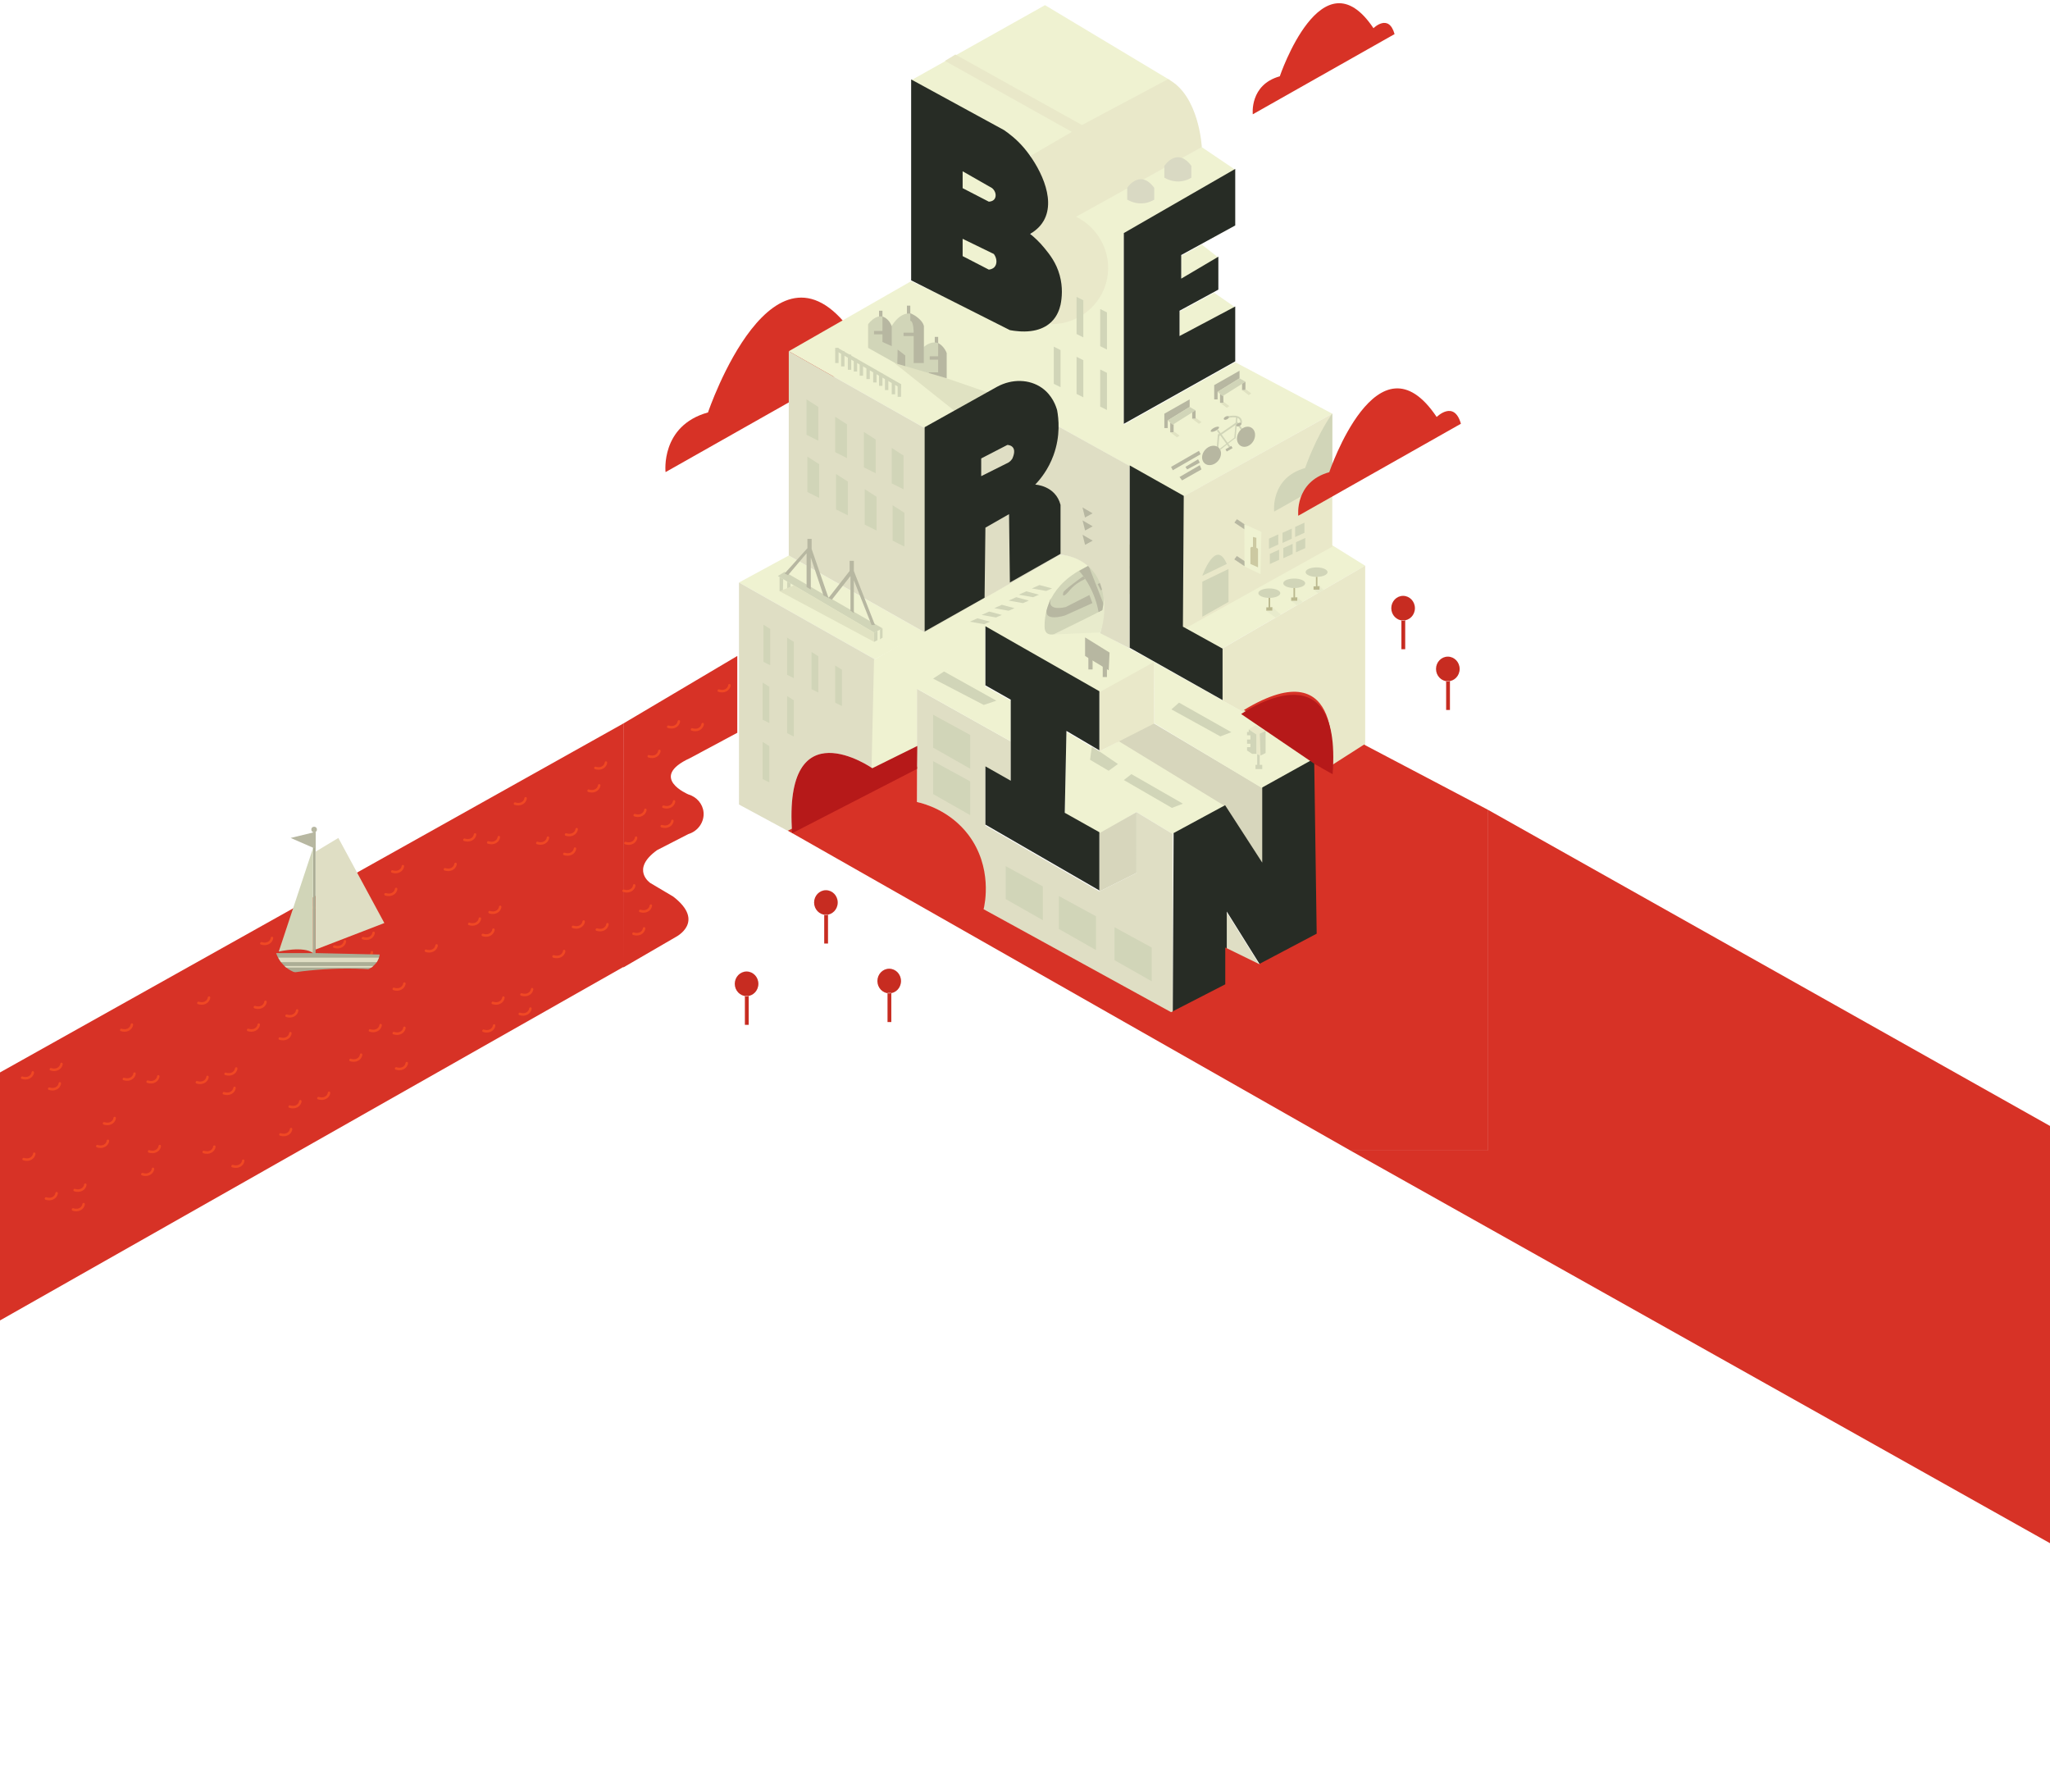 <?xml version="1.0" encoding="utf-8"?>
<!-- Generator: Adobe Illustrator 24.1.2, SVG Export Plug-In . SVG Version: 6.00 Build 0)  -->
<svg version="1.1" id="Laag_1" xmlns="http://www.w3.org/2000/svg" xmlns:xlink="http://www.w3.org/1999/xlink" x="0px" y="0px"
	 viewBox="0 0 2429 2123.3" style="enable-background:new 0 0 2429 2123.3;" xml:space="preserve">
<style type="text/css">
	.st0{fill:#D73226;}
	.st1{fill:#EFF2D1;}
	.st2{fill:#E9E8C9;}
	.st3{fill:#D9D9C3;}
	.st4{fill:#DFDEC4;}
	.st5{fill:#D1D5B8;}
	.st6{fill:#B7B7A1;}
	.st7{fill:#D7D6BC;}
	.st8{fill:none;stroke:#D1D5B8;stroke-width:2;stroke-miterlimit:10;}
	.st9{fill:#E0E2C2;}
	.st10{fill:#CCC9A2;}
	.st11{fill:#BBB98F;}
	.st12{fill:#E8EBCC;}
	.st13{fill:#272C25;}
	.st14{fill:#F04824;}
	.st15{fill:#B61919;}
	.st16{fill:#C72C21;}
	.st17{fill:#ABAD95;}
</style>
<polygon class="st0" points="0,1564.3 739.4,1145.1 738.6,857.1 0,1270.5 "/>
<g id="Wolkjes_achter_gebouw">
	<path id="Wolk_2" class="st0" d="M1484.4,135.4c0,0-4-35,32-45c0,0,50-148,111-57c0,0,18-18,25,7L1484.4,135.4z"/>
	<path id="Wolk_1" class="st0" d="M788.6,559.3c0,0-6.3-55,50.3-70.7c0,0,78.6-232.5,174.4-89.6c0,0,28.3-28.3,39.3,11L788.6,559.3z
		"/>
</g>
<g id="Gebouw">
	<polyline id="_x31_" class="st1" points="1079.6,95.1 1238.2,6.1 1386.6,95.1 1222.8,185.5 1079.6,95.1 	"/>
	<path id="_x33_" class="st1" d="M1423.6,174.1l40,27l-132,76v226l132-74l115,61l-176,98l-148.3-82.8l-158.7,1.8l-161-91l145-83
		c42.3,20,84.7,40,127,60c22.7-45.7,45.3-91.3,68-137L1423.6,174.1z"/>
	<path id="_x32_" class="st2" d="M1119.6,72.1c50.1,28,100.3,56.1,150.4,84.1l-48.4,28.2l0.4,93.6c7.9,35.3,15.7,70.7,23.6,106
		c32.2,0.2,60-22.6,66.2-53.7c5.9-29.6-9.2-60.1-36.8-73.5l149-82.5c0,0-3-61.4-40-80.5l-102,54.3l-150-83.5
		C1127.9,67.2,1123.7,69.7,1119.6,72.1z"/>
	<g id="Torentjes_op_3">
		<path class="st3" d="M1367.6,236.5c-2.4,1.5-6.1,3.3-10.9,4.1c-10.3,1.7-18.4-2.6-21.1-4.1v-14c0,0,15-23,32,0
			C1367.6,227.1,1367.6,231.8,1367.6,236.5z"/>
		<path class="st3" d="M1411.6,210.5c-2.4,1.5-6.1,3.3-10.9,4.1c-10.3,1.7-18.4-2.6-21.1-4.1v-14c0,0,15-23,32,0
			C1411.6,201.1,1411.6,205.8,1411.6,210.5z"/>
	</g>
	<polyline id="_x36_" class="st1" points="1401.4,743.3 1578.5,645.9 1617.5,670.2 1447.4,768.7 1401.4,743.3 	"/>
	<polygon id="_x38_" class="st1" points="934.6,658.1 1095.6,749.1 1036.6,781.1 875.6,690.1 	"/>
	<path id="_x39_" class="st4" d="M875.6,690.1l161,91l-3,129c0,0-106-74-95,77l-63-34V690.1z"/>
	<path id="_x31_8" class="st2" d="M1448.6,768.1l169-98v217l-39,23c0,0,16-143-103-65l-27-15V768.1"/>
	<path id="_x37_" class="st1" d="M1035.6,781.6l221.3-124.5c0,0,69.4,2,46.3,92.1l65.4,35.4l-65.4,36.4l-135.8-77.9v70.8l-40.2-23.3
		l-40.2,26.3v66.8l-54.4,28.4L1035.6,781.6z"/>
	<g id="Trein_2_">
		<g id="Trein_1_">
			<path class="st5" d="M1289.8,670.2c0,0,24.9,22,15.9,53l-50,26c0,0-18,9-18-7S1241.9,692.3,1289.8,670.2z"/>
			<path class="st6" d="M1244.8,710.4c0,0-5.1,13.8,17.9,8.8l28.1-14.3l3.6,9.6l-32.7,14.7c0,0-26.8,8.5-20.9-8.7
				C1246.7,703.2,1244.8,710.4,1244.8,710.4z"/>
			<path class="st6" d="M1278.7,676.4c0,0,17.9,19.1,23,48.9l8.1-4.2c0-4.8-0.4-10.5-1.9-16.8c-3.8-16.6-12.5-28.1-18.1-34.2
				C1286.2,672.2,1282.4,674.3,1278.7,676.4z"/>
			<path class="st6" d="M1259.9,702.1c0,0-2,6,3,2s6.8-10.6,22.9-18.3l-2.2-3.2C1283.6,682.5,1258.9,700.1,1259.9,702.1z"/>
		</g>
		<path class="st5" d="M1289.8,670.1l142.9-73.7c0,0,20.2,14,21,36.9l-143.9,87.9L1289.8,670.1z"/>
		<polygon class="st6" points="1300.6,692 1315.2,684.3 1318.7,690.9 1304.3,699.4 		"/>
		<polygon class="st6" points="1319.1,681.9 1333.7,674.2 1337.2,680.8 1322.8,689.3 		"/>
		<polygon class="st6" points="1337.6,671.3 1352.2,663.5 1355.7,670.2 1341.3,678.6 		"/>
		<polygon class="st6" points="1356.1,660.7 1370.7,652.9 1374.3,659.6 1359.8,668 		"/>
		<polygon class="st6" points="1374.6,650.6 1389.2,642.8 1392.8,649.5 1378.3,657.9 		"/>
		<polygon class="st6" points="1393.2,639.9 1407.7,632.1 1411.3,638.8 1396.8,647.2 		"/>
		<polygon class="st6" points="1411.3,629.7 1425.9,621.9 1429.4,628.6 1414.9,637 		"/>
		<polygon class="st6" points="1429.4,619.6 1444,611.9 1447.5,618.5 1433.1,627 		"/>
	</g>
	<polyline id="_x35_" class="st2" points="1399.6,589.6 1578.6,490.1 1578.6,647.6 1399.6,747.1 1399.6,589.6 	"/>
	<path id="_x34_" class="st4" d="M934.6,416.1v242l161,91l161-92c0,0,69,3,47,93l35,18v-216l-84.3-46.8l-158.7,1.8L934.6,416.1z"/>
	<polyline id="_x31_4" class="st7" points="1497.6,934.4 1497.6,1026.1 1451.7,956.1 1320.6,876.9 1364,855.1 1497.6,934.4 	"/>
	<polygon id="_x31_3" class="st1" points="1325.6,878.1 1451.6,955.1 1389.6,988.1 1346.6,962.1 1302.6,988.1 1261.6,964.1 
		1263.6,867.1 1302.6,890.1 	"/>
	<polygon id="_x31_1" class="st7" points="1346.6,962.1 1346.6,1034.1 1302.6,1056.1 1302.6,987.1 	"/>
	<path id="_x31_0" class="st4" d="M1346.6,962.1l43,26v214l-224-125c0,0,17-103-79-127v-134l111,62.2v47.8l-30-17v69l135,78l44-22
		V962.1z"/>
	<polygon id="_x31_2" class="st1" points="1086.6,816.1 1128.6,789.1 1167.6,813.1 1197.6,830.1 1197.6,878.3 	"/>
	<g id="Ramen_3">
		<polygon class="st5" points="1275.6,351.7 1283.6,355.7 1283.6,399.7 1275.6,395.7 		"/>
		<polygon class="st5" points="1303.6,366.1 1311.6,370.1 1311.6,414.1 1303.6,410.1 		"/>
		<polygon class="st5" points="1303.6,437.7 1311.6,441.7 1311.6,485.7 1303.6,481.7 		"/>
		<polygon class="st5" points="1275.6,422.7 1283.6,426.7 1283.6,470.7 1275.6,466.7 		"/>
		<polygon class="st5" points="1248.6,410.7 1256.6,414.7 1256.6,458.7 1248.6,454.7 		"/>
	</g>
	<g id="Hekje_naast_kerk">
		<polygon class="st5" points="992.6,412.1 1067.6,455.1 1067.6,460.1 989.6,415.1 		"/>
		<rect x="989.6" y="412.1" class="st5" width="4" height="18"/>
		<rect x="996.6" y="416.1" class="st5" width="4" height="18"/>
		<rect x="1004.6" y="420.1" class="st5" width="4" height="18"/>
		<rect x="1011.6" y="425.1" class="st5" width="4" height="15"/>
		<rect x="1018.6" y="430.1" class="st5" width="4" height="15"/>
		<rect x="1026.6" y="434.1" class="st5" width="4" height="15"/>
		<rect x="1034.6" y="438.1" class="st5" width="4" height="15"/>
		<rect x="1041.6" y="442.1" class="st5" width="4" height="15"/>
		<rect x="1048.6" y="447.1" class="st5" width="4" height="15"/>
		<rect x="1056.6" y="452.1" class="st5" width="4" height="15"/>
		<rect x="1063.6" y="455.1" class="st5" width="4" height="15"/>
	</g>
	<g id="Fiets">
		<polygon class="st6" points="1387.6,553.1 1420.6,534.1 1422.6,538.1 1389.6,557.1 		"/>
		<polygon class="st6" points="1419.6,544.1 1404.6,553.1 1406.6,556.1 1421.6,548.1 		"/>
		<polygon class="st6" points="1421.6,551.1 1397.6,565.1 1400.6,569.1 1423.6,556.1 		"/>
		
			<rect x="1442.1" y="506.9" transform="matrix(0.823 -0.568 0.568 0.823 -30.883 916.77)" class="st5" width="25" height="2"/>
		
			<rect x="1448.6" y="507.1" transform="matrix(0.81 -0.587 0.587 0.81 -29.268 949.656)" class="st5" width="1.9" height="25.8"/>
		
			<rect x="1451.9" y="505.9" transform="matrix(8.710726e-02 -0.996 0.996 8.710726e-02 832.085 1921.342)" class="st5" width="25" height="1.6"/>
		
			<rect x="1472.2" y="497.4" transform="matrix(0.81 -0.587 0.587 0.81 -20.159 962.042)" class="st5" width="2" height="29.5"/>
		
			<rect x="1429.4" y="526.5" transform="matrix(8.710726e-02 -0.996 0.996 8.710726e-02 791.797 1919.045)" class="st5" width="27.1" height="1.9"/>
		<ellipse transform="matrix(0.5 -0.866 0.866 0.5 290.109 1537.277)" class="st6" cx="1476.4" cy="517.4" rx="12.5" ry="10.1"/>
		
			<ellipse transform="matrix(0.89 -0.455 0.455 0.89 -73.393 711.566)" class="st6" cx="1440.1" cy="508.1" rx="5.5" ry="2"/>
		<path class="st8" d="M1455.6,494.1c0,0,15.9-4,15,7"/>
		
			<ellipse transform="matrix(0.89 -0.455 0.455 0.89 -67.716 723.931)" class="st6" cx="1468.6" cy="502.5" rx="3.3" ry="1.8"/>
		
			<ellipse transform="matrix(0.89 -0.455 0.455 0.89 -65.799 716.289)" class="st6" cx="1453.7" cy="494.7" rx="3.3" ry="1.8"/>
		<rect x="1452.3" y="530.1" transform="matrix(0.866 -0.5 0.5 0.866 -70.706 799.382)" class="st6" width="8" height="3"/>
		
			<ellipse transform="matrix(0.666 -0.746 0.746 0.666 76.386 1250.934)" class="st6" cx="1435.8" cy="540.1" rx="12.5" ry="10.1"/>
		<polygon class="st5" points="1463.6,519.1 1462.5,518.5 1444.6,532.1 1445.7,533 		"/>
	</g>
	<g id="Kerk">
		<g>
			<rect x="1041.6" y="368.1" class="st6" width="4" height="18"/>
			<rect x="1074.6" y="362.1" class="st6" width="4" height="18"/>
			<rect x="1107.6" y="399.1" class="st6" width="4" height="18"/>
			<path class="st5" d="M1028.6,412.1v-28c0,0,15-21,27,0l1,2c0,0,19-33,38,0v25c0,0,17-16,27,7v30c0,0-10,8-20,5L1028.6,412.1z"/>
			<path class="st6" d="M1045.6,375.1c1.2,0.4,2.7,1.1,4.1,2.1c4.6,3.2,6.3,8,6.9,9.9c0,7.7,0,15.3,0,23c-3.7-1.7-7.3-3.3-11-5
				C1045.6,395.1,1045.6,385.1,1045.6,375.1z"/>
			<rect x="1035.6" y="392.1" class="st6" width="11" height="4"/>
			<rect x="1070.6" y="394.1" class="st6" width="17" height="4"/>
			<rect x="1101.6" y="422.1" class="st6" width="17" height="4"/>
			<polygon class="st6" points="1063.6,414.1 1072.6,421.1 1072.6,436.8 1063.2,431.5 			"/>
			<path class="st6" d="M1078.6,380.1v-9c0,0,14,6,16,15v44h-12v-36C1082.6,394.1,1082.6,380.1,1078.6,380.1z"/>
			<path class="st6" d="M1111.6,417.1v-10.6c0,0,7,3.6,10,11.6v30c0,0-11.8,8.4-21.4,4.2l0.4-11.2h11V417.1z"/>
		</g>
		<polyline class="st9" points="1059.7,430 1131.4,487.1 1170.9,465.1 1121.6,448.1 		"/>
	</g>
	<g id="Bank_links">
		<g>
			<polygon class="st6" points="1409.6,473.1 1379.6,490.1 1379.6,507.1 1383.6,507.1 1383.6,498.1 1409.6,482.1 			"/>
			<polygon class="st5" points="1416.6,486.1 1409.6,482.1 1383.6,498.1 1389.6,503.1 			"/>
			<polygon class="st6" points="1416.6,486.1 1416.6,496.1 1412.6,496.1 1412.6,488.6 			"/>
			<polygon class="st6" points="1390.6,502.5 1390.6,512.1 1386.6,512.1 1386.6,500.6 1389.6,503.1 			"/>
		</g>
		<polygon class="st9" points="1386.6,512.1 1394.6,518.1 1397.6,516.1 1390.6,510.8 1390.6,512.1 		"/>
		<polygon class="st9" points="1412.6,496.1 1420.6,502.1 1423.6,500.1 1416.6,494.8 1416.6,496.1 		"/>
	</g>
	<g id="Bank_rechts">
		<g>
			<polygon class="st6" points="1468.7,439.2 1438.7,456.2 1438.7,473.2 1442.7,473.2 1442.7,464.2 1468.7,448.2 			"/>
			<polygon class="st5" points="1475.7,452.2 1468.7,448.2 1442.7,464.2 1448.7,469.2 			"/>
			<polygon class="st6" points="1475.7,452.2 1475.7,462.2 1471.7,462.2 1471.7,454.8 			"/>
			<polygon class="st6" points="1449.5,468.8 1449.6,477.1 1445.6,477.1 1445.6,466.7 1448.6,469.1 			"/>
		</g>
		<polygon class="st9" points="1445.6,477.1 1453.6,483.1 1456.6,481.1 1449.6,475.8 1449.6,477.1 		"/>
		<polygon class="st9" points="1471.6,462.1 1479.6,468.1 1482.6,466.1 1475.6,460.8 1475.6,462.1 		"/>
	</g>
	<path id="Schaduw_wolk_voorgrond_5" class="st5" d="M1578.6,489.8c-20,28.7-32.2,64.7-32.2,64.7c-41.3,11.5-36.7,51.6-36.7,51.6
		l68.9-38.9L1578.6,489.8L1578.6,489.8z"/>
	<path id="_x31_6" class="st1" d="M1367.1,784.1l191.5,114.7l-63,35l-128-77L1367.1,784.1 M1367.1,784.1l105.3,63.1l3.1-2.4
		L1367.1,784.1z"/>
	<g id="Ramen_5">
		<polygon class="st5" points="1503.6,650.1 1503.6,638.1 1514.6,633.1 1514.6,645.1 		"/>
		<polygon class="st5" points="1519.6,643.2 1519.6,631.2 1530.6,626.2 1530.6,638.2 		"/>
		<polygon class="st5" points="1534.6,636.2 1534.6,624.2 1545.6,619.2 1545.6,631.2 		"/>
		<polygon class="st5" points="1504.6,668.2 1504.6,656.2 1515.6,651.2 1515.6,663.2 		"/>
		<polygon class="st5" points="1520.6,661.3 1520.6,649.3 1531.6,644.3 1531.6,656.3 		"/>
		<polygon class="st5" points="1535.6,654.3 1535.6,642.3 1546.6,637.3 1546.6,649.3 		"/>
	</g>
	<g id="Uithangbord">
		<polygon class="st6" points="1465.6,615.1 1477.6,623.1 1474.6,627.1 1462.6,619.1 		"/>
		<polygon class="st6" points="1465.5,658.7 1477.5,666.7 1474.5,670.7 1462.5,662.7 		"/>
		<polygon class="st1" points="1474.4,621 1474.6,671.1 1493.6,680.1 1494.6,630.1 		"/>
		<path class="st10" d="M1490.6,672.1l-9-4v-19c0,0,1-2,3-1v-12l4,1v12c0,0,2,0,2,2S1490.6,672.1,1490.6,672.1z"/>
	</g>
	<g id="Deur_5">
		<path class="st5" d="M1424.6,689.1c0,1,0,41.5,0,41.5l31-17.5v-39L1424.6,689.1z"/>
		<path class="st5" d="M1424.6,682.1c0,0,16-45,29-14L1424.6,682.1z"/>
	</g>
	<g id="Driehoekjes_4">
		<polygon class="st6" points="1282.6,601.1 1294.6,608.1 1285.6,613.1 		"/>
		<polyline class="st6" points="1285.7,628.5 1282.7,616.5 1294.7,623.5 		"/>
		<polyline class="st6" points="1285.7,645.5 1282.7,633.5 1294.7,640.5 		"/>
	</g>
	<g id="Ramen_4">
		<polygon class="st5" points="955.6,473.1 969.6,482.1 969.6,522.1 955.6,515.1 		"/>
		<polygon class="st5" points="989.6,493.7 1003.6,502.7 1003.6,542.7 989.6,535.7 		"/>
		<polygon class="st5" points="1023.6,511.7 1037.6,520.7 1037.6,560.7 1023.6,553.7 		"/>
		<polygon class="st5" points="1056.6,530.7 1070.6,539.7 1070.6,579.7 1056.6,572.7 		"/>
		<polygon class="st5" points="956.6,540.9 970.6,549.9 970.6,589.9 956.6,582.9 		"/>
		<polygon class="st5" points="990.6,561.5 1004.6,570.5 1004.6,610.5 990.6,603.5 		"/>
		<polygon class="st5" points="1024.6,579.5 1038.6,588.5 1038.6,628.5 1024.6,621.5 		"/>
		<polygon class="st5" points="1057.6,598.5 1071.6,607.5 1071.6,647.5 1057.6,640.5 		"/>
	</g>
	<g id="Ramen_9">
		<polygon class="st5" points="904.6,740.1 912.6,745.1 912.6,788.1 904.6,784.1 		"/>
		<polygon class="st5" points="932.6,755.4 940.6,760.4 940.6,803.4 932.6,799.4 		"/>
		<polygon class="st5" points="961.6,772.4 969.6,777.4 969.6,820.4 961.6,816.4 		"/>
		<polygon class="st5" points="989.6,788.4 997.6,793.4 997.6,836.4 989.6,832.4 		"/>
		<polygon class="st5" points="932.6,824.6 940.6,829.6 940.6,872.6 932.6,868.6 		"/>
		<polygon class="st5" points="903.6,808.6 911.6,813.6 911.6,856.6 903.6,852.6 		"/>
		<polygon class="st5" points="903.6,878.9 911.6,883.9 911.6,926.9 903.6,922.9 		"/>
	</g>
	<g id="Soort_brug">
		<polygon class="st5" points="929.7,677.4 1045.7,744.4 1035.7,749.4 921.7,682.4 		"/>
		<polygon class="st5" points="928,686.1 927.7,700.4 923.7,700.4 923.7,683.5 		"/>
		<polygon class="st5" points="932.7,688.8 932.7,697.4 936.7,697.4 936.7,691.2 		"/>
		<polygon class="st5" points="1035.7,749.4 1035.7,760.4 1039.7,758.4 1039.7,747.4 		"/>
		<polygon class="st5" points="1045.7,744.4 1045.7,755.4 1042.7,757.4 1042.7,745.9 		"/>
		<polygon class="st9" points="923.7,700.4 940.7,693.5 1035.7,749.4 1035.7,760.4 		"/>
		<polygon class="st6" points="929.7,679.4 956.7,649.4 956.7,638.4 961.7,638.4 961.7,650.4 981.7,708.4 1006.7,676.4 
			1006.7,664.4 1011.7,664.4 1011.7,676.4 1036.7,740.4 1032.7,740.4 1011.7,687.4 1011.7,726.4 1007.7,723.4 1007.7,682.4 
			985.7,710.4 975.7,705.4 960.7,660.4 960.7,698.4 955.7,695.4 955.7,655.4 933.7,681.4 		"/>
	</g>
	<g id="Decoratie_7">
		<polygon class="st5" points="1231.6,693.1 1222.6,697.1 1239.6,700.1 1246.6,697.1 		"/>
		<polygon class="st5" points="1216.1,700.5 1207.1,704.5 1224.1,707.5 1231.1,704.5 		"/>
		<polygon class="st5" points="1204.1,707.5 1195.1,711.5 1212.1,714.5 1219.1,711.5 		"/>
		<polygon class="st5" points="1187.1,716.5 1178.1,720.5 1195.1,723.5 1202.1,720.5 		"/>
		<polygon class="st5" points="1172.1,724.5 1163.1,728.5 1180.1,731.5 1187.1,728.5 		"/>
		<polygon class="st5" points="1158.1,732.5 1149.1,736.5 1166.1,739.5 1173.1,736.5 		"/>
	</g>
	<g id="Ramen_10">
		<polygon class="st5" points="1191.6,1026.1 1191.6,1065.1 1235.6,1090.1 1235.6,1050.1 		"/>
		<polygon class="st5" points="1254.6,1061.5 1254.6,1100.5 1298.6,1125.5 1298.6,1085.5 		"/>
		<polygon class="st5" points="1320.6,1098.5 1320.6,1137.5 1364.6,1162.5 1364.6,1122.5 		"/>
		<polygon class="st5" points="1105.6,846.7 1105.6,885.7 1149.6,910.7 1149.6,870.7 		"/>
		<polygon class="st5" points="1105.6,901.7 1105.6,940.7 1149.6,965.7 1149.6,925.7 		"/>
	</g>
	<polygon id="Decoratie_12" class="st5" points="1118.6,795.5 1180.6,830.1 1165.6,835.1 1105.6,803.9 	"/>
	<g id="Decoratie_13">
		<polyline class="st5" points="1302.6,890.1 1324.6,905.1 1313.6,913.1 1291.6,900.1 1293.7,884.6 1302.6,890.1 		"/>
		<polygon class="st5" points="1340.6,917.1 1401.6,952.1 1388.6,957.1 1331.6,924.1 		"/>
	</g>
	<g id="Stoplicht">
		<polygon class="st2" points="1487.6,859.1 1499.6,866.1 1492.6,869.1 1493.6,895.1 1488.6,893.1 1488.6,870.1 1479.6,864.1 		"/>
		<polygon class="st5" points="1499.6,866.1 1499.6,892.1 1493.6,895.1 1492.6,869.1 		"/>
		<polygon class="st5" points="1492.6,894.7 1492.6,906.1 1495.6,906.1 1495.6,911.1 1487.6,911.1 1487.6,906.1 1489.6,906.1 
			1489.6,893.5 		"/>
		<polygon class="st5" points="1479.6,864.1 1479.6,867.1 1477.6,867.1 1477.6,871.1 1481.6,871.1 1481.6,876.1 1477.6,876.1 
			1477.6,881.1 1481.6,881.1 1481.6,885.1 1477.6,885.1 1477.6,889.1 1483.6,893.1 1488.6,893.1 1488.6,870.1 		"/>
	</g>
	<polygon id="Decoratie_op_16" class="st5" points="1397,832.4 1459,867.4 1446,872.4 1388,840.4 	"/>
	<polyline id="_x31_9" class="st1" points="1424,289.8 1443.6,305.1 1399.6,331.1 1399.6,303.1 1424,289.8 	"/>
	<polyline id="_x32_0" class="st1" points="1438.6,346.8 1463.6,364.1 1397.6,400.1 1397.6,369.1 1438.6,346.8 	"/>
	<polyline id="_x31_7" class="st4" points="1453.6,1081.1 1493.6,1145.1 1453.6,1125.5 1453.6,1081.1 	"/>
	<polyline id="_x31_5" class="st2" points="1367.1,784.4 1302.6,820.1 1302.6,890.1 1367.6,857.1 1367.1,784.4 	"/>
	<g id="Tafels_6">
		<ellipse class="st5" cx="1504" cy="702.7" rx="13" ry="5.6"/>
		<polygon class="st11" points="1503.1,708.3 1503.1,719.5 1500.4,719.5 1500.4,723.6 1507.7,723.6 1507.7,719.3 1505,719.4 
			1505,708.3 		"/>
		<ellipse class="st5" cx="1533.5" cy="691" rx="13" ry="5.6"/>
		<polygon class="st11" points="1532.6,696.6 1532.6,707.8 1529.9,707.8 1529.9,711.9 1537.2,711.9 1537.2,707.6 1534.5,707.7 
			1534.5,696.6 		"/>
		<ellipse class="st5" cx="1560" cy="677.8" rx="13" ry="5.6"/>
		<polygon class="st11" points="1559.2,683.4 1559.2,694.6 1556.4,694.6 1556.4,698.6 1563.7,698.6 1563.7,694.3 1561,694.5 
			1561,683.4 		"/>
	</g>
	<path id="Schaduw_trein" class="st12" d="M1248.2,751.6l55.7-2.4c0,0,6.3-17.1,4.4-39.8l-2.1,13.7L1248.2,751.6z"/>
	<g id="Schaduw_tafels">
		<polygon class="st12" points="1500.4,723.6 1511.4,731.7 1517.6,728.1 1507.7,719.3 1507.7,723.6 		"/>
		<path class="st12" d="M1529.9,712c2.3,1.7,4.6,3.4,6.8,5c2.2-1.3,4.5-2.6,6.7-3.9c-2.1-1.8-4.1-3.6-6.2-5.5v4.3h-7.3V712z"/>
		<path class="st12" d="M1556.4,698.7c1.8,1.3,3.5,2.6,5.3,3.9c2.2-1.2,4.4-2.4,6.5-3.6c-1.5-1.5-3-3-4.4-4.6v4.3L1556.4,698.7
			L1556.4,698.7z"/>
	</g>
	<g id="Bord">
		<polyline class="st6" points="1289.6,777.1 1289.6,793.1 1294.6,793.1 1294.6,780.1 1289.6,777.1 		"/>
		<polyline class="st6" points="1306.6,786.1 1306.6,802.1 1311.6,802.1 1311.6,789.1 1306.6,786.1 		"/>
		<polygon class="st6" points="1285.7,755.1 1285.7,777.1 1289.1,779.2 1313.7,794.1 1314.7,773.1 		"/>
	</g>
	<rect id="Achter_B" x="1136.6" y="192.1" class="st1" width="50" height="135"/>
</g>
<g id="Letters">
	<polygon id="E_1_" class="st13" points="1463.6,200.1 1331.6,276.1 1331.6,502.1 1463.6,428.1 1463.6,363.1 1397.6,398.1 
		1397.6,368.1 1443.6,343.1 1443.6,304.1 1399.6,330.1 1399.6,302.1 1463.6,267.1 	"/>
	<path id="B_1_" class="st13" d="M1255.6,326.1c-4.1-15-12.1-24.9-17.8-31.9c-6.3-7.8-12.6-13.4-17.2-17.1c9-5.3,13.6-11.3,16-15.5
		c15.6-27.1-6.6-66.8-23.4-86.5c-8.7-10.2-17.6-16.9-23.6-21l-110-60v238l117,59c25.8,4.7,40.6-1.6,49-9.6c7.2-6.9,9.8-15.3,11-20.4
		C1258.3,352.9,1259.5,340.3,1255.6,326.1z M1140.6,202.9c11.7,6.7,23.3,13.3,35,20c4.4,3.8,5.2,9.5,2.8,12.9
		c-2.1,2.9-6.1,3.1-6.8,3.1c-10.3-5.3-20.7-10.7-31-16V202.9z M1178.4,316.3c-2.2,2.5-5.5,3-6.8,3.1c-10.3-5.3-20.7-10.7-31-16
		c0-6.8,0-13.7,0-20.5c12.3,6,24.7,12,37,18C1181.5,306.2,1181.6,312.7,1178.4,316.3z"/>
	<path id="R_1_" class="st13" d="M1226.6,574.1c6.2-6.5,15.5-17.9,21.6-34.6c8.6-23.4,6.1-43.9,4.4-53.4
		c-1.3-4.7-5.5-17.7-18.1-26.6c-14.8-10.4-35.3-10.9-52.9-1.4l-86,48v242l71-40l1-83l28-16l1,81l60-34v-58
		C1250.6,575.1,1226.6,574.1,1226.6,574.1z M1199.6,543.1c0,0-2,4-7,6l-30,15v-21l31-16C1193.6,527.1,1206.6,527.1,1199.6,543.1z"/>
	<polygon id="I_1_" class="st13" points="1167.6,741.9 1167.6,811.9 1197.6,828.9 1197.6,924.9 1167.6,907.9 1167.6,976.9 
		1302.6,1054.9 1302.6,985.9 1261.6,962.9 1263.6,865.9 1302.6,888.9 1302.6,818.9 	"/>
	<path id="N_1_" class="st13" d="M1389.6,1200.9l1-214c20.3-11,40.7-22,61-33c14.7,22.7,29.3,45.3,44,68v-89l63-35l3,210l-68,36
		l-40-64v88L1389.6,1200.9z"/>
	<polygon id="L_1_" class="st13" points="1338.6,551.4 1338.6,767.4 1448.6,829.4 1448.6,768.4 1401.6,742.4 1402.6,587.4 	"/>
</g>
<g id="Rivier">
	<path id="Rivier_basis" class="st0" d="M873.6,777.1l-135,80v289l62-36c0,0,36-18-3-48l-27-16c0,0-24-16,8-39
		c12.3-6.3,24.7-12.7,37-19c11.7-3.5,19.1-14.6,18-25.9c-0.9-9.8-8.1-18.2-18-21.1c0,0-48-20,2-43l56-30V777.1z"/>
	<g id="Rivier_detail_7">
		<g>
			<path class="st14" d="M768.2,897.4c3.1,1,6.5,1,9.4-0.5c2.7-1.3,4.7-3.9,5.1-6.9c0.1-0.8-0.2-1.6-1-1.8c-0.7-0.2-1.7,0.2-1.8,1
				c-0.3,2.3-1.7,4.1-3.7,5.1c-2.2,1.1-4.8,0.9-7.1,0.2c-0.8-0.3-1.6,0.3-1.8,1C767,896.4,767.5,897.1,768.2,897.4L768.2,897.4z"/>
		</g>
	</g>
	<g id="Rivier_detail_8">
		<g>
			<path class="st14" d="M791.3,862.4c3.1,1,6.5,1,9.4-0.5c2.7-1.3,4.7-3.9,5.1-6.9c0.1-0.8-0.2-1.6-1-1.8c-0.7-0.2-1.7,0.2-1.8,1
				c-0.3,2.3-1.7,4.1-3.7,5.1c-2.2,1.1-4.8,0.9-7.1,0.2c-0.8-0.3-1.6,0.3-1.8,1C790,861.4,790.5,862.2,791.3,862.4L791.3,862.4z"/>
		</g>
	</g>
	<g id="Rivier_detail_9">
		<g>
			<path class="st14" d="M819.5,865.6c3.1,1,6.5,1,9.4-0.5c2.7-1.3,4.7-3.9,5.1-6.9c0.1-0.8-0.2-1.6-1-1.8c-0.7-0.2-1.7,0.2-1.8,1
				c-0.3,2.3-1.7,4.1-3.7,5.1c-2.2,1.1-4.8,0.9-7.1,0.2c-0.8-0.3-1.6,0.3-1.8,1C818.2,864.6,818.7,865.3,819.5,865.6L819.5,865.6z"
				/>
		</g>
	</g>
	<g id="Rivier_detail_10">
		<g>
			<path class="st14" d="M851.2,819.6c3.1,1,6.5,1,9.4-0.5c2.7-1.3,4.7-3.9,5.1-6.9c0.1-0.8-0.2-1.6-1-1.8c-0.7-0.2-1.7,0.2-1.8,1
				c-0.3,2.3-1.7,4.1-3.7,5.1c-2.2,1.1-4.8,0.9-7.1,0.2c-0.8-0.3-1.6,0.3-1.8,1C849.9,818.5,850.4,819.3,851.2,819.6L851.2,819.6z"
				/>
		</g>
	</g>
	<g id="Rivier_detail_6">
		<g>
			<path class="st14" d="M751.6,967.2c3.1,1,6.5,1,9.4-0.5c2.7-1.3,4.7-3.9,5.1-6.9c0.1-0.8-0.2-1.6-1-1.8c-0.7-0.2-1.7,0.2-1.8,1
				c-0.3,2.3-1.7,4.1-3.7,5.1c-2.2,1.1-4.8,0.9-7.1,0.2c-0.8-0.3-1.6,0.3-1.8,1C750.3,966.1,750.8,966.9,751.6,967.2L751.6,967.2z"
				/>
		</g>
	</g>
	<g id="Rivier_detail_4">
		<g>
			<path class="st14" d="M783.6,980.2c3.1,1,6.5,1,9.4-0.5c2.7-1.3,4.7-3.9,5.1-6.9c0.1-0.8-0.2-1.6-1-1.8c-0.7-0.2-1.7,0.2-1.8,1
				c-0.3,2.3-1.7,4.1-3.7,5.1c-2.2,1.1-4.8,0.9-7.1,0.2c-0.8-0.3-1.6,0.3-1.8,1C782.3,979.1,782.8,979.9,783.6,980.2L783.6,980.2z"
				/>
		</g>
	</g>
	<g id="Rivier_detail_5">
		<g>
			<path class="st14" d="M785.6,957.2c3.1,1,6.5,1,9.4-0.5c2.7-1.3,4.7-3.9,5.1-6.9c0.1-0.8-0.2-1.6-1-1.8c-0.7-0.2-1.7,0.2-1.8,1
				c-0.3,2.3-1.7,4.1-3.7,5.1c-2.2,1.1-4.8,0.9-7.1,0.2c-0.8-0.3-1.6,0.3-1.8,1C784.3,956.1,784.8,956.9,785.6,957.2L785.6,957.2z"
				/>
		</g>
	</g>
	<g id="Rivier_detail_3">
		<g>
			<path class="st14" d="M740.6,1000.2c3.1,1,6.5,1,9.4-0.5c2.7-1.3,4.7-3.9,5.1-6.9c0.1-0.8-0.2-1.6-1-1.8c-0.7-0.2-1.7,0.2-1.8,1
				c-0.3,2.3-1.7,4.1-3.7,5.1c-2.2,1.1-4.8,0.9-7.1,0.2c-0.8-0.3-1.6,0.3-1.8,1C739.3,999.1,739.8,999.9,740.6,1000.2L740.6,1000.2z
				"/>
		</g>
	</g>
	<g id="Rivier_detail_2">
		<g>
			<path class="st14" d="M758.1,1080.6c3.1,1,6.5,1,9.4-0.5c2.7-1.3,4.7-3.9,5.1-6.9c0.1-0.8-0.2-1.6-1-1.8c-0.7-0.2-1.7,0.2-1.8,1
				c-0.3,2.3-1.7,4.1-3.7,5.1c-2.2,1.1-4.8,0.9-7.1,0.2c-0.8-0.3-1.6,0.3-1.8,1C756.9,1079.5,757.4,1080.3,758.1,1080.6
				L758.1,1080.6z"/>
		</g>
	</g>
	<g id="Rivier_detail_1">
		<g>
			<path class="st14" d="M750.1,1107.6c3.1,1,6.5,1,9.4-0.5c2.7-1.3,4.7-3.9,5.1-6.9c0.1-0.8-0.2-1.6-1-1.8c-0.7-0.2-1.7,0.2-1.8,1
				c-0.3,2.3-1.7,4.1-3.7,5.1c-2.2,1.1-4.8,0.9-7.1,0.2c-0.8-0.3-1.6,0.3-1.8,1C748.9,1106.5,749.4,1107.3,750.1,1107.6
				L750.1,1107.6z"/>
		</g>
	</g>
</g>
<g id="Onderrivier">
	<path id="Ondergrond_onderrivier" class="st0" d="M1086.6,908.1c-51,25.3-102,50.7-153,76l666.6,379h162.4v-404l-146.4-77l-39.1,25
		c0,0,19-140-103.2-66l83.2,55l3,210l-68.2,36l-40.1-19.6v43.6l-64.2,33c-74-40.7-148.1-81.3-222.1-122c1.5-6.3,10.7-49.8-18-88
		c-21.9-29-52.2-37-61-39C1086.6,936.1,1086.6,922.1,1086.6,908.1z"/>
	<path id="Onderrivier_3" class="st15" d="M1470.6,845.9c0,0,120-84.1,108.4,71.2c0,0.3-21.1-11.9-21.1-11.9L1470.6,845.9"/>
	<path id="Onderrivier_2_1_" class="st15" d="M1086.6,910.9l0.3-27.2l-53.3,26.4c0,0-106-74-95,77L1086.6,910.9z"/>
	<polygon id="Onderrivier_verlenging" class="st0" points="2429,1333.9 1762.6,959.1 1762.6,1363.1 1600.2,1363.1 2429,1828.2 	"/>
</g>
<g id="Boompjes">
	<path id="Boom_1" class="st16" d="M882.6,1179.6h4.5v34.5h-4.5V1179.6z M870.6,1165.5c0,8.1,6.3,14.6,14,14.6s14-6.5,14-14.6
		s-6.3-14.6-14-14.6S870.6,1157.5,870.6,1165.5z"/>
	<path id="Boom_3_1_" class="st16" d="M976.6,1083.3h4.5v34.5h-4.5V1083.3z M964.6,1069.2c0,8.1,6.3,14.6,14,14.6s14-6.5,14-14.6
		s-6.3-14.6-14-14.6S964.6,1061.1,964.6,1069.2z"/>
	<path id="Boom_2" class="st16" d="M1051.6,1176.3h4.5v34.5h-4.5V1176.3z M1039.6,1162.2c0,8.1,6.3,14.6,14,14.6s14-6.5,14-14.6
		s-6.3-14.6-14-14.6S1039.6,1154.1,1039.6,1162.2z"/>
	<path id="Boom_4" class="st16" d="M1713.5,806.6h4.5v34.5h-4.5V806.6z M1701.5,792.5c0,8.1,6.3,14.6,14,14.6s14-6.5,14-14.6
		s-6.3-14.6-14-14.6S1701.5,784.4,1701.5,792.5z"/>
	<path id="Boom_5" class="st16" d="M1660.5,734.6h4.5v34.5h-4.5V734.6z M1648.5,720.5c0,8.1,6.3,14.6,14,14.6s14-6.5,14-14.6
		s-6.3-14.6-14-14.6S1648.5,712.4,1648.5,720.5z"/>
</g>
<g id="Wolkje_voor_gebouw">
	<path id="Wolk_1_1_" class="st0" d="M1538.3,611c0,0-4.6-40.1,36.7-51.6c0,0,57.3-169.7,127.3-65.4c0,0,20.6-20.6,28.7,8
		L1538.3,611z"/>
</g>
<g>
	<path class="st14" d="M655.4,1134.5c3.1,1,6.5,1,9.4-0.5c2.7-1.3,4.7-3.9,5.1-6.9c0.1-0.8-0.2-1.6-1-1.8c-0.7-0.2-1.7,0.2-1.8,1
		c-0.3,2.3-1.7,4.1-3.7,5.1c-2.2,1.1-4.8,0.9-7.1,0.2c-0.8-0.3-1.6,0.3-1.8,1C654.2,1133.5,654.7,1134.2,655.4,1134.5L655.4,1134.5z
		"/>
</g>
<g id="Rivier_detail_8_1_">
	<g>
		<path class="st14" d="M678.5,1099.5c3.1,1,6.5,1,9.4-0.5c2.7-1.3,4.7-3.9,5.1-6.9c0.1-0.8-0.2-1.6-1-1.8c-0.7-0.2-1.7,0.2-1.8,1
			c-0.3,2.3-1.7,4.1-3.7,5.1c-2.2,1.1-4.8,0.9-7.1,0.2c-0.8-0.3-1.6,0.3-1.8,1C677.2,1098.5,677.7,1099.3,678.5,1099.5L678.5,1099.5
			z"/>
	</g>
</g>
<g id="Rivier_detail_9_1_">
	<g>
		<path class="st14" d="M706.7,1102.7c3.1,1,6.5,1,9.4-0.5c2.7-1.3,4.7-3.9,5.1-6.9c0.1-0.8-0.2-1.6-1-1.8c-0.7-0.2-1.7,0.2-1.8,1
			c-0.3,2.3-1.7,4.1-3.7,5.1c-2.2,1.1-4.8,0.9-7.1,0.2c-0.8-0.3-1.6,0.3-1.8,1C705.4,1101.7,705.9,1102.4,706.7,1102.7L706.7,1102.7
			z"/>
	</g>
</g>
<g id="Rivier_detail_10_1_">
	<g>
		<path class="st14" d="M738.4,1056.7c3.1,1,6.5,1,9.4-0.5c2.7-1.3,4.7-3.9,5.1-6.9c0.1-0.8-0.2-1.6-1-1.8c-0.7-0.2-1.7,0.2-1.8,1
			c-0.3,2.3-1.7,4.1-3.7,5.1c-2.2,1.1-4.8,0.9-7.1,0.2c-0.8-0.3-1.6,0.3-1.8,1C737.1,1055.6,737.6,1056.4,738.4,1056.7L738.4,1056.7
			z"/>
	</g>
</g>
<g id="Rivier_detail_6_1_">
	<g>
		<path class="st14" d="M636.2,1000.1c3.1,1,6.5,1,9.4-0.5c2.7-1.3,4.7-3.9,5.1-6.9c0.1-0.8-0.2-1.6-1-1.8c-0.7-0.2-1.7,0.2-1.8,1
			c-0.3,2.3-1.7,4.1-3.7,5.1c-2.2,1.1-4.8,0.9-7.1,0.2c-0.8-0.3-1.6,0.3-1.8,1C634.9,999,635.4,999.8,636.2,1000.1L636.2,1000.1z"/>
	</g>
</g>
<g id="Rivier_detail_4_1_">
	<g>
		<path class="st14" d="M668.2,1013.1c3.1,1,6.5,1,9.4-0.5c2.7-1.3,4.7-3.9,5.1-6.9c0.1-0.8-0.2-1.6-1-1.8c-0.7-0.2-1.7,0.2-1.8,1
			c-0.3,2.3-1.7,4.1-3.7,5.1c-2.2,1.1-4.8,0.9-7.1,0.2c-0.8-0.3-1.6,0.3-1.8,1C666.9,1012,667.4,1012.8,668.2,1013.1L668.2,1013.1z"
			/>
	</g>
</g>
<g id="Rivier_detail_5_1_">
	<g>
		<path class="st14" d="M670.2,990.1c3.1,1,6.5,1,9.4-0.5c2.7-1.3,4.7-3.9,5.1-6.9c0.1-0.8-0.2-1.6-1-1.8c-0.7-0.2-1.7,0.2-1.8,1
			c-0.3,2.3-1.7,4.1-3.7,5.1c-2.2,1.1-4.8,0.9-7.1,0.2c-0.8-0.3-1.6,0.3-1.8,1C668.9,989,669.4,989.8,670.2,990.1L670.2,990.1z"/>
	</g>
</g>
<g id="Rivier_detail_2_1_">
	<g>
		<path class="st14" d="M704.9,911.2c3.1,1,6.5,1,9.4-0.5c2.7-1.3,4.7-3.9,5.1-6.9c0.1-0.8-0.2-1.6-1-1.8c-0.7-0.2-1.7,0.2-1.8,1
			c-0.3,2.3-1.7,4.1-3.7,5.1c-2.2,1.1-4.8,0.9-7.1,0.2c-0.8-0.3-1.6,0.3-1.8,1C703.7,910.1,704.2,910.9,704.9,911.2L704.9,911.2z"/>
	</g>
</g>
<g id="Rivier_detail_1_1_">
	<g>
		<path class="st14" d="M696.9,938.2c3.1,1,6.5,1,9.4-0.5c2.7-1.3,4.7-3.9,5.1-6.9c0.1-0.8-0.2-1.6-1-1.8c-0.7-0.2-1.7,0.2-1.8,1
			c-0.3,2.3-1.7,4.1-3.7,5.1c-2.2,1.1-4.8,0.9-7.1,0.2c-0.8-0.3-1.6,0.3-1.8,1C695.7,937.1,696.2,937.9,696.9,938.2L696.9,938.2z"/>
	</g>
</g>
<g id="Rivier_detail_7_2_">
	<g>
		<path class="st14" d="M526.7,1031.3c3.1,1,6.5,1,9.4-0.5c2.7-1.3,4.7-3.9,5.1-6.9c0.1-0.8-0.2-1.6-1-1.8c-0.7-0.2-1.7,0.2-1.8,1
			c-0.3,2.3-1.7,4.1-3.7,5.1c-2.2,1.1-4.8,0.9-7.1,0.2c-0.8-0.3-1.6,0.3-1.8,1C525.5,1030.3,526,1031,526.7,1031.3L526.7,1031.3z"/>
	</g>
</g>
<g id="Rivier_detail_8_2_">
	<g>
		<path class="st14" d="M549.8,996.3c3.1,1,6.5,1,9.4-0.5c2.7-1.3,4.7-3.9,5.1-6.9c0.1-0.8-0.2-1.6-1-1.8c-0.7-0.2-1.7,0.2-1.8,1
			c-0.3,2.3-1.7,4.1-3.7,5.1c-2.2,1.1-4.8,0.9-7.1,0.2c-0.8-0.3-1.6,0.3-1.8,1C548.5,995.3,549,996.1,549.8,996.3L549.8,996.3z"/>
	</g>
</g>
<g id="Rivier_detail_9_2_">
	<g>
		<path class="st14" d="M578,999.5c3.1,1,6.5,1,9.4-0.5c2.7-1.3,4.7-3.9,5.1-6.9c0.1-0.8-0.2-1.6-1-1.8c-0.7-0.2-1.7,0.2-1.8,1
			c-0.3,2.3-1.7,4.1-3.7,5.1c-2.2,1.1-4.8,0.9-7.1,0.2c-0.8-0.3-1.6,0.3-1.8,1C576.7,998.5,577.2,999.2,578,999.5L578,999.5z"/>
	</g>
</g>
<g id="Rivier_detail_10_2_">
	<g>
		<path class="st14" d="M609.7,953.5c3.1,1,6.5,1,9.4-0.5c2.7-1.3,4.7-3.9,5.1-6.9c0.1-0.8-0.2-1.6-1-1.8c-0.7-0.2-1.7,0.2-1.8,1
			c-0.3,2.3-1.7,4.1-3.7,5.1c-2.2,1.1-4.8,0.9-7.1,0.2c-0.8-0.3-1.6,0.3-1.8,1C608.4,952.4,608.9,953.2,609.7,953.5L609.7,953.5z"/>
	</g>
</g>
<g id="Rivier_detail_6_2_">
	<g>
		<path class="st14" d="M583.4,1189.6c3.1,1,6.5,1,9.4-0.5c2.7-1.3,4.7-3.9,5.1-6.9c0.1-0.8-0.2-1.6-1-1.8c-0.7-0.2-1.7,0.2-1.8,1
			c-0.3,2.3-1.7,4.1-3.7,5.1c-2.2,1.1-4.8,0.9-7.1,0.2c-0.8-0.3-1.6,0.3-1.8,1C582.1,1188.5,582.6,1189.3,583.4,1189.6L583.4,1189.6
			z"/>
	</g>
</g>
<g id="Rivier_detail_4_2_">
	<g>
		<path class="st14" d="M615.4,1202.6c3.1,1,6.5,1,9.4-0.5c2.7-1.3,4.7-3.9,5.1-6.9c0.1-0.8-0.2-1.6-1-1.8c-0.7-0.2-1.7,0.2-1.8,1
			c-0.3,2.3-1.7,4.1-3.7,5.1c-2.2,1.1-4.8,0.9-7.1,0.2c-0.8-0.3-1.6,0.3-1.8,1C614.1,1201.5,614.6,1202.3,615.4,1202.6L615.4,1202.6
			z"/>
	</g>
</g>
<g id="Rivier_detail_5_2_">
	<g>
		<path class="st14" d="M617.4,1179.6c3.1,1,6.5,1,9.4-0.5c2.7-1.3,4.7-3.9,5.1-6.9c0.1-0.8-0.2-1.6-1-1.8c-0.7-0.2-1.7,0.2-1.8,1
			c-0.3,2.3-1.7,4.1-3.7,5.1c-2.2,1.1-4.8,0.9-7.1,0.2c-0.8-0.3-1.6,0.3-1.8,1C616.1,1178.5,616.6,1179.3,617.4,1179.6L617.4,1179.6
			z"/>
	</g>
</g>
<g id="Rivier_detail_3_2_">
	<g>
		<path class="st14" d="M572.4,1222.6c3.1,1,6.5,1,9.4-0.5c2.7-1.3,4.7-3.9,5.1-6.9c0.1-0.8-0.2-1.6-1-1.8c-0.7-0.2-1.7,0.2-1.8,1
			c-0.3,2.3-1.7,4.1-3.7,5.1c-2.2,1.1-4.8,0.9-7.1,0.2c-0.8-0.3-1.6,0.3-1.8,1C571.1,1221.5,571.6,1222.3,572.4,1222.6L572.4,1222.6
			z"/>
	</g>
</g>
<g id="Rivier_detail_2_2_">
	<g>
		<path class="st14" d="M579.6,1082.1c3.1,1,6.5,1,9.4-0.5c2.7-1.3,4.7-3.9,5.1-6.9c0.1-0.8-0.2-1.6-1-1.8c-0.7-0.2-1.7,0.2-1.8,1
			c-0.3,2.3-1.7,4.1-3.7,5.1c-2.2,1.1-4.8,0.9-7.1,0.2c-0.8-0.3-1.6,0.3-1.8,1C578.4,1081,578.9,1081.8,579.6,1082.1L579.6,1082.1z"
			/>
	</g>
</g>
<g id="Rivier_detail_1_2_">
	<g>
		<path class="st14" d="M571.6,1109.1c3.1,1,6.5,1,9.4-0.5c2.7-1.3,4.7-3.9,5.1-6.9c0.1-0.8-0.2-1.6-1-1.8c-0.7-0.2-1.7,0.2-1.8,1
			c-0.3,2.3-1.7,4.1-3.7,5.1c-2.2,1.1-4.8,0.9-7.1,0.2c-0.8-0.3-1.6,0.3-1.8,1C570.4,1108,570.9,1108.8,571.6,1109.1L571.6,1109.1z"
			/>
	</g>
</g>
<g id="Rivier_detail_7_4_">
	<g>
		<path class="st14" d="M414.8,1257.2c3.1,1,6.5,1,9.4-0.5c2.7-1.3,4.7-3.9,5.1-6.9c0.1-0.8-0.2-1.6-1-1.8c-0.7-0.2-1.7,0.2-1.8,1
			c-0.3,2.3-1.7,4.1-3.7,5.1c-2.2,1.1-4.8,0.9-7.1,0.2c-0.8-0.3-1.6,0.3-1.8,1C413.6,1256.2,414.1,1256.9,414.8,1257.2L414.8,1257.2
			z"/>
	</g>
</g>
<g id="Rivier_detail_8_4_">
	<g>
		<path class="st14" d="M437.9,1222.2c3.1,1,6.5,1,9.4-0.5c2.7-1.3,4.7-3.9,5.1-6.9c0.1-0.8-0.2-1.6-1-1.8c-0.7-0.2-1.7,0.2-1.8,1
			c-0.3,2.3-1.7,4.1-3.7,5.1c-2.2,1.1-4.8,0.9-7.1,0.2c-0.8-0.3-1.6,0.3-1.8,1C436.6,1221.2,437.1,1222,437.9,1222.2L437.9,1222.2z"
			/>
	</g>
</g>
<g id="Rivier_detail_9_4_">
	<g>
		<path class="st14" d="M466.1,1225.4c3.1,1,6.5,1,9.4-0.5c2.7-1.3,4.7-3.9,5.1-6.9c0.1-0.8-0.2-1.6-1-1.8c-0.7-0.2-1.7,0.2-1.8,1
			c-0.3,2.3-1.7,4.1-3.7,5.1c-2.2,1.1-4.8,0.9-7.1,0.2c-0.8-0.3-1.6,0.3-1.8,1C464.8,1224.4,465.3,1225.1,466.1,1225.4L466.1,1225.4
			z"/>
	</g>
</g>
<g id="Rivier_detail_6_4_">
	<g>
		<path class="st14" d="M395.6,1122.9c3.1,1,6.5,1,9.4-0.5c2.7-1.3,4.7-3.9,5.1-6.9c0.1-0.8-0.2-1.6-1-1.8c-0.7-0.2-1.7,0.2-1.8,1
			c-0.3,2.3-1.7,4.1-3.7,5.1c-2.2,1.1-4.8,0.9-7.1,0.2c-0.8-0.3-1.6,0.3-1.8,1C394.3,1121.8,394.8,1122.6,395.6,1122.9L395.6,1122.9
			z"/>
	</g>
</g>
<g id="Rivier_detail_4_4_">
	<g>
		<path class="st14" d="M427.6,1135.9c3.1,1,6.5,1,9.4-0.5c2.7-1.3,4.7-3.9,5.1-6.9c0.1-0.8-0.2-1.6-1-1.8c-0.7-0.2-1.7,0.2-1.8,1
			c-0.3,2.3-1.7,4.1-3.7,5.1c-2.2,1.1-4.8,0.9-7.1,0.2c-0.8-0.3-1.6,0.3-1.8,1C426.3,1134.8,426.8,1135.6,427.6,1135.9L427.6,1135.9
			z"/>
	</g>
</g>
<g id="Rivier_detail_5_4_">
	<g>
		<path class="st14" d="M429.6,1112.9c3.1,1,6.5,1,9.4-0.5c2.7-1.3,4.7-3.9,5.1-6.9c0.1-0.8-0.2-1.6-1-1.8c-0.7-0.2-1.7,0.2-1.8,1
			c-0.3,2.3-1.7,4.1-3.7,5.1c-2.2,1.1-4.8,0.9-7.1,0.2c-0.8-0.3-1.6,0.3-1.8,1C428.3,1111.8,428.8,1112.6,429.6,1112.9L429.6,1112.9
			z"/>
	</g>
</g>
<g id="Rivier_detail_3_4_">
	<g>
		<path class="st14" d="M384.6,1155.9c3.1,1,6.5,1,9.4-0.5c2.7-1.3,4.7-3.9,5.1-6.9c0.1-0.8-0.2-1.6-1-1.8c-0.7-0.2-1.7,0.2-1.8,1
			c-0.3,2.3-1.7,4.1-3.7,5.1c-2.2,1.1-4.8,0.9-7.1,0.2c-0.8-0.3-1.6,0.3-1.8,1C383.3,1154.8,383.8,1155.6,384.6,1155.9L384.6,1155.9
			z"/>
	</g>
</g>
<g id="Rivier_detail_2_4_">
	<g>
		<path class="st14" d="M464.3,1033.9c3.1,1,6.5,1,9.4-0.5c2.7-1.3,4.7-3.9,5.1-6.9c0.1-0.8-0.2-1.6-1-1.8c-0.7-0.2-1.7,0.2-1.8,1
			c-0.3,2.3-1.7,4.1-3.7,5.1c-2.2,1.1-4.8,0.9-7.1,0.2c-0.8-0.3-1.6,0.3-1.8,1C463.1,1032.8,463.6,1033.6,464.3,1033.9L464.3,1033.9
			z"/>
	</g>
</g>
<g id="Rivier_detail_1_4_">
	<g>
		<path class="st14" d="M456.3,1060.9c3.1,1,6.5,1,9.4-0.5c2.7-1.3,4.7-3.9,5.1-6.9c0.1-0.8-0.2-1.6-1-1.8c-0.7-0.2-1.7,0.2-1.8,1
			c-0.3,2.3-1.7,4.1-3.7,5.1c-2.2,1.1-4.8,0.9-7.1,0.2c-0.8-0.3-1.6,0.3-1.8,1C455.1,1059.8,455.6,1060.6,456.3,1060.9L456.3,1060.9
			z"/>
	</g>
</g>
<g id="Rivier_detail_8_3_">
	<g>
		<path class="st14" d="M309.2,1119c3.1,1,6.5,1,9.4-0.5c2.7-1.3,4.7-3.9,5.1-6.9c0.1-0.8-0.2-1.6-1-1.8c-0.7-0.2-1.7,0.2-1.8,1
			c-0.3,2.3-1.7,4.1-3.7,5.1c-2.2,1.1-4.8,0.9-7.1,0.2c-0.8-0.3-1.6,0.3-1.8,1C307.9,1118,308.4,1118.8,309.2,1119L309.2,1119z"/>
	</g>
</g>
<g id="Rivier_detail_10_3_">
	<g>
		<path class="st14" d="M369.1,1076.2c3.1,1,6.5,1,9.4-0.5c2.7-1.3,4.7-3.9,5.1-6.9c0.1-0.8-0.2-1.6-1-1.8c-0.7-0.2-1.7,0.2-1.8,1
			c-0.3,2.3-1.7,4.1-3.7,5.1c-2.2,1.1-4.8,0.9-7.1,0.2c-0.8-0.3-1.6,0.3-1.8,1C367.8,1075.1,368.3,1075.9,369.1,1076.2L369.1,1076.2
			z"/>
	</g>
</g>
<g id="Rivier_detail_6_3_">
	<g>
		<path class="st14" d="M342.8,1312.4c3.1,1,6.5,1,9.4-0.5c2.7-1.3,4.7-3.9,5.1-6.9c0.1-0.8-0.2-1.6-1-1.8c-0.7-0.2-1.7,0.2-1.8,1
			c-0.3,2.3-1.7,4.1-3.7,5.1c-2.2,1.1-4.8,0.9-7.1,0.2c-0.8-0.3-1.6,0.3-1.8,1C341.5,1311.3,342,1312.1,342.8,1312.4L342.8,1312.4z"
			/>
	</g>
</g>
<g id="Rivier_detail_5_3_">
	<g>
		<path class="st14" d="M376.8,1302.4c3.1,1,6.5,1,9.4-0.5c2.7-1.3,4.7-3.9,5.1-6.9c0.1-0.8-0.2-1.6-1-1.8c-0.7-0.2-1.7,0.2-1.8,1
			c-0.3,2.3-1.7,4.1-3.7,5.1c-2.2,1.1-4.8,0.9-7.1,0.2c-0.8-0.3-1.6,0.3-1.8,1C375.5,1301.3,376,1302.1,376.8,1302.4L376.8,1302.4z"
			/>
	</g>
</g>
<g id="Rivier_detail_3_3_">
	<g>
		<path class="st14" d="M331.8,1345.4c3.1,1,6.5,1,9.4-0.5c2.7-1.3,4.7-3.9,5.1-6.9c0.1-0.8-0.2-1.6-1-1.8c-0.7-0.2-1.7,0.2-1.8,1
			c-0.3,2.3-1.7,4.1-3.7,5.1c-2.2,1.1-4.8,0.9-7.1,0.2c-0.8-0.3-1.6,0.3-1.8,1C330.5,1344.3,331,1345.1,331.8,1345.4L331.8,1345.4z"
			/>
	</g>
</g>
<g id="Rivier_detail_2_3_">
	<g>
		<path class="st14" d="M339,1204.8c3.1,1,6.5,1,9.4-0.5c2.7-1.3,4.7-3.9,5.1-6.9c0.1-0.8-0.2-1.6-1-1.8c-0.7-0.2-1.7,0.2-1.8,1
			c-0.3,2.3-1.7,4.1-3.7,5.1c-2.2,1.1-4.8,0.9-7.1,0.2c-0.8-0.3-1.6,0.3-1.8,1C337.8,1203.7,338.3,1204.5,339,1204.8L339,1204.8z"/>
	</g>
</g>
<g id="Rivier_detail_1_3_">
	<g>
		<path class="st14" d="M331,1231.8c3.1,1,6.5,1,9.4-0.5c2.7-1.3,4.7-3.9,5.1-6.9c0.1-0.8-0.2-1.6-1-1.8c-0.7-0.2-1.7,0.2-1.8,1
			c-0.3,2.3-1.7,4.1-3.7,5.1c-2.2,1.1-4.8,0.9-7.1,0.2c-0.8-0.3-1.6,0.3-1.8,1C329.8,1230.7,330.3,1231.5,331,1231.8L331,1231.8z"/>
	</g>
</g>
<g id="Rivier_detail_8_6_">
	<g>
		<path class="st14" d="M275.1,1382.9c3.1,1,6.5,1,9.4-0.5c2.7-1.3,4.7-3.9,5.1-6.9c0.1-0.8-0.2-1.6-1-1.8c-0.7-0.2-1.7,0.2-1.8,1
			c-0.3,2.3-1.7,4.1-3.7,5.1c-2.2,1.1-4.8,0.9-7.1,0.2c-0.8-0.3-1.6,0.3-1.8,1C273.8,1381.9,274.3,1382.7,275.1,1382.9L275.1,1382.9
			z"/>
	</g>
</g>
<g id="Rivier_detail_6_6_">
	<g>
		<path class="st14" d="M232.8,1283.6c3.1,1,6.5,1,9.4-0.5c2.7-1.3,4.7-3.9,5.1-6.9c0.1-0.8-0.2-1.6-1-1.8c-0.7-0.2-1.7,0.2-1.8,1
			c-0.3,2.3-1.7,4.1-3.7,5.1c-2.2,1.1-4.8,0.9-7.1,0.2c-0.8-0.3-1.6,0.3-1.8,1C231.5,1282.5,232,1283.3,232.8,1283.6L232.8,1283.6z"
			/>
	</g>
</g>
<g id="Rivier_detail_4_6_">
	<g>
		<path class="st14" d="M264.8,1296.6c3.1,1,6.5,1,9.4-0.5c2.7-1.3,4.7-3.9,5.1-6.9c0.1-0.8-0.2-1.6-1-1.8c-0.7-0.2-1.7,0.2-1.8,1
			c-0.3,2.3-1.7,4.1-3.7,5.1c-2.2,1.1-4.8,0.9-7.1,0.2c-0.8-0.3-1.6,0.3-1.8,1C263.5,1295.5,264,1296.3,264.8,1296.6L264.8,1296.6z"
			/>
	</g>
</g>
<g id="Rivier_detail_5_6_">
	<g>
		<path class="st14" d="M266.8,1273.6c3.1,1,6.5,1,9.4-0.5c2.7-1.3,4.7-3.9,5.1-6.9c0.1-0.8-0.2-1.6-1-1.8c-0.7-0.2-1.7,0.2-1.8,1
			c-0.3,2.3-1.7,4.1-3.7,5.1c-2.2,1.1-4.8,0.9-7.1,0.2c-0.8-0.3-1.6,0.3-1.8,1C265.5,1272.5,266,1273.3,266.8,1273.6L266.8,1273.6z"
			/>
	</g>
</g>
<g id="Rivier_detail_2_6_">
	<g>
		<path class="st14" d="M301.5,1194.6c3.1,1,6.5,1,9.4-0.5c2.7-1.3,4.7-3.9,5.1-6.9c0.1-0.8-0.2-1.6-1-1.8c-0.7-0.2-1.7,0.2-1.8,1
			c-0.3,2.3-1.7,4.1-3.7,5.1c-2.2,1.1-4.8,0.9-7.1,0.2c-0.8-0.3-1.6,0.3-1.8,1C300.3,1193.5,300.8,1194.3,301.5,1194.6L301.5,1194.6
			z"/>
	</g>
</g>
<g id="Rivier_detail_1_6_">
	<g>
		<path class="st14" d="M293.5,1221.6c3.1,1,6.5,1,9.4-0.5c2.7-1.3,4.7-3.9,5.1-6.9c0.1-0.8-0.2-1.6-1-1.8c-0.7-0.2-1.7,0.2-1.8,1
			c-0.3,2.3-1.7,4.1-3.7,5.1c-2.2,1.1-4.8,0.9-7.1,0.2c-0.8-0.3-1.6,0.3-1.8,1C292.3,1220.5,292.8,1221.3,293.5,1221.6L293.5,1221.6
			z"/>
	</g>
</g>
<g id="Rivier_detail_8_5_">
	<g>
		<path class="st14" d="M146.3,1279.7c3.1,1,6.5,1,9.4-0.5c2.7-1.3,4.7-3.9,5.1-6.9c0.1-0.8-0.2-1.6-1-1.8c-0.7-0.2-1.7,0.2-1.8,1
			c-0.3,2.3-1.7,4.1-3.7,5.1c-2.2,1.1-4.8,0.9-7.1,0.2c-0.8-0.3-1.6,0.3-1.8,1C145,1278.7,145.5,1279.5,146.3,1279.7L146.3,1279.7z"
			/>
	</g>
</g>
<g id="Rivier_detail_9_5_">
	<g>
		<path class="st14" d="M174.5,1282.9c3.1,1,6.5,1,9.4-0.5c2.7-1.3,4.7-3.9,5.1-6.9c0.1-0.8-0.2-1.6-1-1.8c-0.7-0.2-1.7,0.2-1.8,1
			c-0.3,2.3-1.7,4.1-3.7,5.1c-2.2,1.1-4.8,0.9-7.1,0.2c-0.8-0.3-1.6,0.3-1.8,1C173.2,1281.9,173.7,1282.6,174.5,1282.9L174.5,1282.9
			z"/>
	</g>
</g>
<g id="Rivier_detail_2_5_">
	<g>
		<path class="st14" d="M176.2,1365.5c3.1,1,6.5,1,9.4-0.5c2.7-1.3,4.7-3.9,5.1-6.9c0.1-0.8-0.2-1.6-1-1.8c-0.7-0.2-1.7,0.2-1.8,1
			c-0.3,2.3-1.7,4.1-3.7,5.1c-2.2,1.1-4.8,0.9-7.1,0.2c-0.8-0.3-1.6,0.3-1.8,1C175,1364.4,175.5,1365.2,176.2,1365.5L176.2,1365.5z"
			/>
	</g>
</g>
<g id="Rivier_detail_1_5_">
	<g>
		<path class="st14" d="M168.2,1392.5c3.1,1,6.5,1,9.4-0.5c2.7-1.3,4.7-3.9,5.1-6.9c0.1-0.8-0.2-1.6-1-1.8c-0.7-0.2-1.7,0.2-1.8,1
			c-0.3,2.3-1.7,4.1-3.7,5.1c-2.2,1.1-4.8,0.9-7.1,0.2c-0.8-0.3-1.6,0.3-1.8,1C167,1391.4,167.5,1392.2,168.2,1392.5L168.2,1392.5z"
			/>
	</g>
</g>
<g id="Rivier_detail_7_6_">
	<g>
		<path class="st14" d="M504.2,1127.8c3.1,1,6.5,1,9.4-0.5c2.7-1.3,4.7-3.9,5.1-6.9c0.1-0.8-0.2-1.6-1-1.8c-0.7-0.2-1.7,0.2-1.8,1
			c-0.3,2.3-1.7,4.1-3.7,5.1c-2.2,1.1-4.8,0.9-7.1,0.2c-0.8-0.3-1.6,0.3-1.8,1C503,1126.8,503.5,1127.5,504.2,1127.8L504.2,1127.8z"
			/>
	</g>
</g>
<g id="Rivier_detail_9_6_">
	<g>
		<path class="st14" d="M555.5,1096c3.1,1,6.5,1,9.4-0.5c2.7-1.3,4.7-3.9,5.1-6.9c0.1-0.8-0.2-1.6-1-1.8c-0.7-0.2-1.7,0.2-1.8,1
			c-0.3,2.3-1.7,4.1-3.7,5.1c-2.2,1.1-4.8,0.9-7.1,0.2c-0.8-0.3-1.6,0.3-1.8,1C554.2,1095,554.7,1095.7,555.5,1096L555.5,1096z"/>
	</g>
</g>
<g id="Rivier_detail_5_5_">
	<g>
		<path class="st14" d="M466.1,1173c3.1,1,6.5,1,9.4-0.5c2.7-1.3,4.7-3.9,5.1-6.9c0.1-0.8-0.2-1.6-1-1.8c-0.7-0.2-1.7,0.2-1.8,1
			c-0.3,2.3-1.7,4.1-3.7,5.1c-2.2,1.1-4.8,0.9-7.1,0.2c-0.8-0.3-1.6,0.3-1.8,1C464.8,1171.9,465.3,1172.7,466.1,1173L466.1,1173z"/>
	</g>
</g>
<g id="Rivier_detail_5_8_">
	<g>
		<path class="st14" d="M468.9,1267.2c3.1,1,6.5,1,9.4-0.5c2.7-1.3,4.7-3.9,5.1-6.9c0.1-0.8-0.2-1.6-1-1.8c-0.7-0.2-1.7,0.2-1.8,1
			c-0.3,2.3-1.7,4.1-3.7,5.1c-2.2,1.1-4.8,0.9-7.1,0.2c-0.8-0.3-1.6,0.3-1.8,1C467.6,1266.1,468.1,1266.9,468.9,1267.2L468.9,1267.2
			z"/>
	</g>
</g>
<g id="Rivier_detail_5_9_">
	<g>
		<path class="st14" d="M234.6,1189.6c3.1,1,6.5,1,9.4-0.5c2.7-1.3,4.7-3.9,5.1-6.9c0.1-0.8-0.2-1.6-1-1.8c-0.7-0.2-1.7,0.2-1.8,1
			c-0.3,2.3-1.7,4.1-3.7,5.1c-2.2,1.1-4.8,0.9-7.1,0.2c-0.8-0.3-1.6,0.3-1.8,1C233.3,1188.5,233.8,1189.3,234.6,1189.6L234.6,1189.6
			z"/>
	</g>
</g>
<g id="Rivier_detail_5_10_">
	<g>
		<path class="st14" d="M143.2,1221.6c3.1,1,6.5,1,9.4-0.5c2.7-1.3,4.7-3.9,5.1-6.9c0.1-0.8-0.2-1.6-1-1.8c-0.7-0.2-1.7,0.2-1.8,1
			c-0.3,2.3-1.7,4.1-3.7,5.1c-2.2,1.1-4.8,0.9-7.1,0.2c-0.8-0.3-1.6,0.3-1.8,1C141.9,1220.5,142.4,1221.3,143.2,1221.6L143.2,1221.6
			z"/>
	</g>
</g>
<g id="Rivier_detail_5_11_">
	<g>
		<path class="st14" d="M240.9,1366.2c3.1,1,6.5,1,9.4-0.5c2.7-1.3,4.7-3.9,5.1-6.9c0.1-0.8-0.2-1.6-1-1.8c-0.7-0.2-1.7,0.2-1.8,1
			c-0.3,2.3-1.7,4.1-3.7,5.1c-2.2,1.1-4.8,0.9-7.1,0.2c-0.8-0.3-1.6,0.3-1.8,1C239.6,1365.1,240.1,1365.9,240.9,1366.2L240.9,1366.2
			z"/>
	</g>
</g>
<g id="Rivier_detail_6_5_">
	<g>
		<path class="st14" d="M25.8,1278.2c3.1,1,6.5,1,9.4-0.5c2.7-1.3,4.7-3.9,5.1-6.9c0.1-0.8-0.2-1.6-1-1.8c-0.7-0.2-1.7,0.2-1.8,1
			c-0.3,2.3-1.7,4.1-3.7,5.1c-2.2,1.1-4.8,0.9-7.1,0.2c-0.8-0.3-1.6,0.3-1.8,1C24.5,1277.1,25,1277.9,25.8,1278.2L25.8,1278.2z"/>
	</g>
</g>
<g id="Rivier_detail_4_3_">
	<g>
		<path class="st14" d="M57.8,1291.2c3.1,1,6.5,1,9.4-0.5c2.7-1.3,4.7-3.9,5.1-6.9c0.1-0.8-0.2-1.6-1-1.8c-0.7-0.2-1.7,0.2-1.8,1
			c-0.3,2.3-1.7,4.1-3.7,5.1c-2.2,1.1-4.8,0.9-7.1,0.2c-0.8-0.3-1.6,0.3-1.8,1C56.5,1290.1,57,1290.9,57.8,1291.2L57.8,1291.2z"/>
	</g>
</g>
<g id="Rivier_detail_5_7_">
	<g>
		<path class="st14" d="M59.8,1268.2c3.1,1,6.5,1,9.4-0.5c2.7-1.3,4.7-3.9,5.1-6.9c0.1-0.8-0.2-1.6-1-1.8c-0.7-0.2-1.7,0.2-1.8,1
			c-0.3,2.3-1.7,4.1-3.7,5.1c-2.2,1.1-4.8,0.9-7.1,0.2c-0.8-0.3-1.6,0.3-1.8,1C58.5,1267.1,59,1267.9,59.8,1268.2L59.8,1268.2z"/>
	</g>
</g>
<g id="Rivier_detail_6_12_">
	<g>
		<path class="st14" d="M54,1421.3c3.1,1,6.5,1,9.4-0.5c2.7-1.3,4.7-3.9,5.1-6.9c0.1-0.8-0.2-1.6-1-1.8c-0.7-0.2-1.7,0.2-1.8,1
			c-0.3,2.3-1.7,4.1-3.7,5.1c-2.2,1.1-4.8,0.9-7.1,0.2c-0.8-0.3-1.6,0.3-1.8,1C52.7,1420.2,53.2,1421,54,1421.3L54,1421.3z"/>
	</g>
</g>
<g id="Rivier_detail_4_10_">
	<g>
		<path class="st14" d="M86,1434.3c3.1,1,6.5,1,9.4-0.5c2.7-1.3,4.7-3.9,5.1-6.9c0.1-0.8-0.2-1.6-1-1.8c-0.7-0.2-1.7,0.2-1.8,1
			c-0.3,2.3-1.7,4.1-3.7,5.1c-2.2,1.1-4.8,0.9-7.1,0.2c-0.8-0.3-1.6,0.3-1.8,1C84.7,1433.2,85.2,1434,86,1434.3L86,1434.3z"/>
	</g>
</g>
<g id="Rivier_detail_5_22_">
	<g>
		<path class="st14" d="M88,1411.3c3.1,1,6.5,1,9.4-0.5c2.7-1.3,4.7-3.9,5.1-6.9c0.1-0.8-0.2-1.6-1-1.8c-0.7-0.2-1.7,0.2-1.8,1
			c-0.3,2.3-1.7,4.1-3.7,5.1c-2.2,1.1-4.8,0.9-7.1,0.2c-0.8-0.3-1.6,0.3-1.8,1C86.7,1410.2,87.2,1411,88,1411.3L88,1411.3z"/>
	</g>
</g>
<g id="Rivier_detail_2_12_">
	<g>
		<path class="st14" d="M122.8,1332.3c3.1,1,6.5,1,9.4-0.5c2.7-1.3,4.7-3.9,5.1-6.9c0.1-0.8-0.2-1.6-1-1.8c-0.7-0.2-1.7,0.2-1.8,1
			c-0.3,2.3-1.7,4.1-3.7,5.1c-2.2,1.1-4.8,0.9-7.1,0.2c-0.8-0.3-1.6,0.3-1.8,1C121.6,1331.2,122.1,1332,122.8,1332.3L122.8,1332.3z"
			/>
	</g>
</g>
<g id="Rivier_detail_1_12_">
	<g>
		<path class="st14" d="M114.8,1359.3c3.1,1,6.5,1,9.4-0.5c2.7-1.3,4.7-3.9,5.1-6.9c0.1-0.8-0.2-1.6-1-1.8c-0.7-0.2-1.7,0.2-1.8,1
			c-0.3,2.3-1.7,4.1-3.7,5.1c-2.2,1.1-4.8,0.9-7.1,0.2c-0.8-0.3-1.6,0.3-1.8,1C113.6,1358.2,114.1,1359,114.8,1359.3L114.8,1359.3z"
			/>
	</g>
</g>
<g id="Rivier_detail_10_5_">
	<g>
		<path class="st14" d="M27.5,1374.6c3.1,1,6.5,1,9.4-0.5c2.7-1.3,4.7-3.9,5.1-6.9c0.1-0.8-0.2-1.6-1-1.8c-0.7-0.2-1.7,0.2-1.8,1
			c-0.3,2.3-1.7,4.1-3.7,5.1c-2.2,1.1-4.8,0.9-7.1,0.2c-0.8-0.3-1.6,0.3-1.8,1C26.2,1373.5,26.7,1374.3,27.5,1374.6L27.5,1374.6z"/>
	</g>
</g>
<g id="Bootje">
	<path id="Stok_en_onderstuk" class="st17" d="M370.9,985.5v143.6h-43.7c0,0,6.5,23.1,33.5,25.4h51.5c0,0,34.3-0.8,37.7-23.7
		l-76-1.7V985.5H370.9z"/>
	<polygon id="Lijn_2" class="st4" points="337.1,1144.4 442.3,1144.4 440.1,1146.2 339.1,1146.2 	"/>
	<polygon id="Lijn_1" class="st4" points="329.6,1134.5 449,1134.5 446.5,1139.8 332.9,1139.8 	"/>
	<circle id="Bol" class="st6" cx="372.2" cy="982.7" r="3.3"/>
	<polygon id="Vlaggetje" class="st6" points="374,985.5 344.4,992.7 374,1005.6 	"/>
	<polygon id="Mast_rechts" class="st4" points="374,1008.9 400.9,992.7 455.4,1093.5 374,1124.9 	"/>
	<path id="Mast_links" class="st5" d="M370.9,1004.8l-40.6,122.5c0,0,29.6-6.9,40.6,1.8V1004.8z"/>
</g>
<path id="Golf" class="st0" d="M276.5,1167.7c0,0,105.8-35.9,214.1-12.1"/>
</svg>
